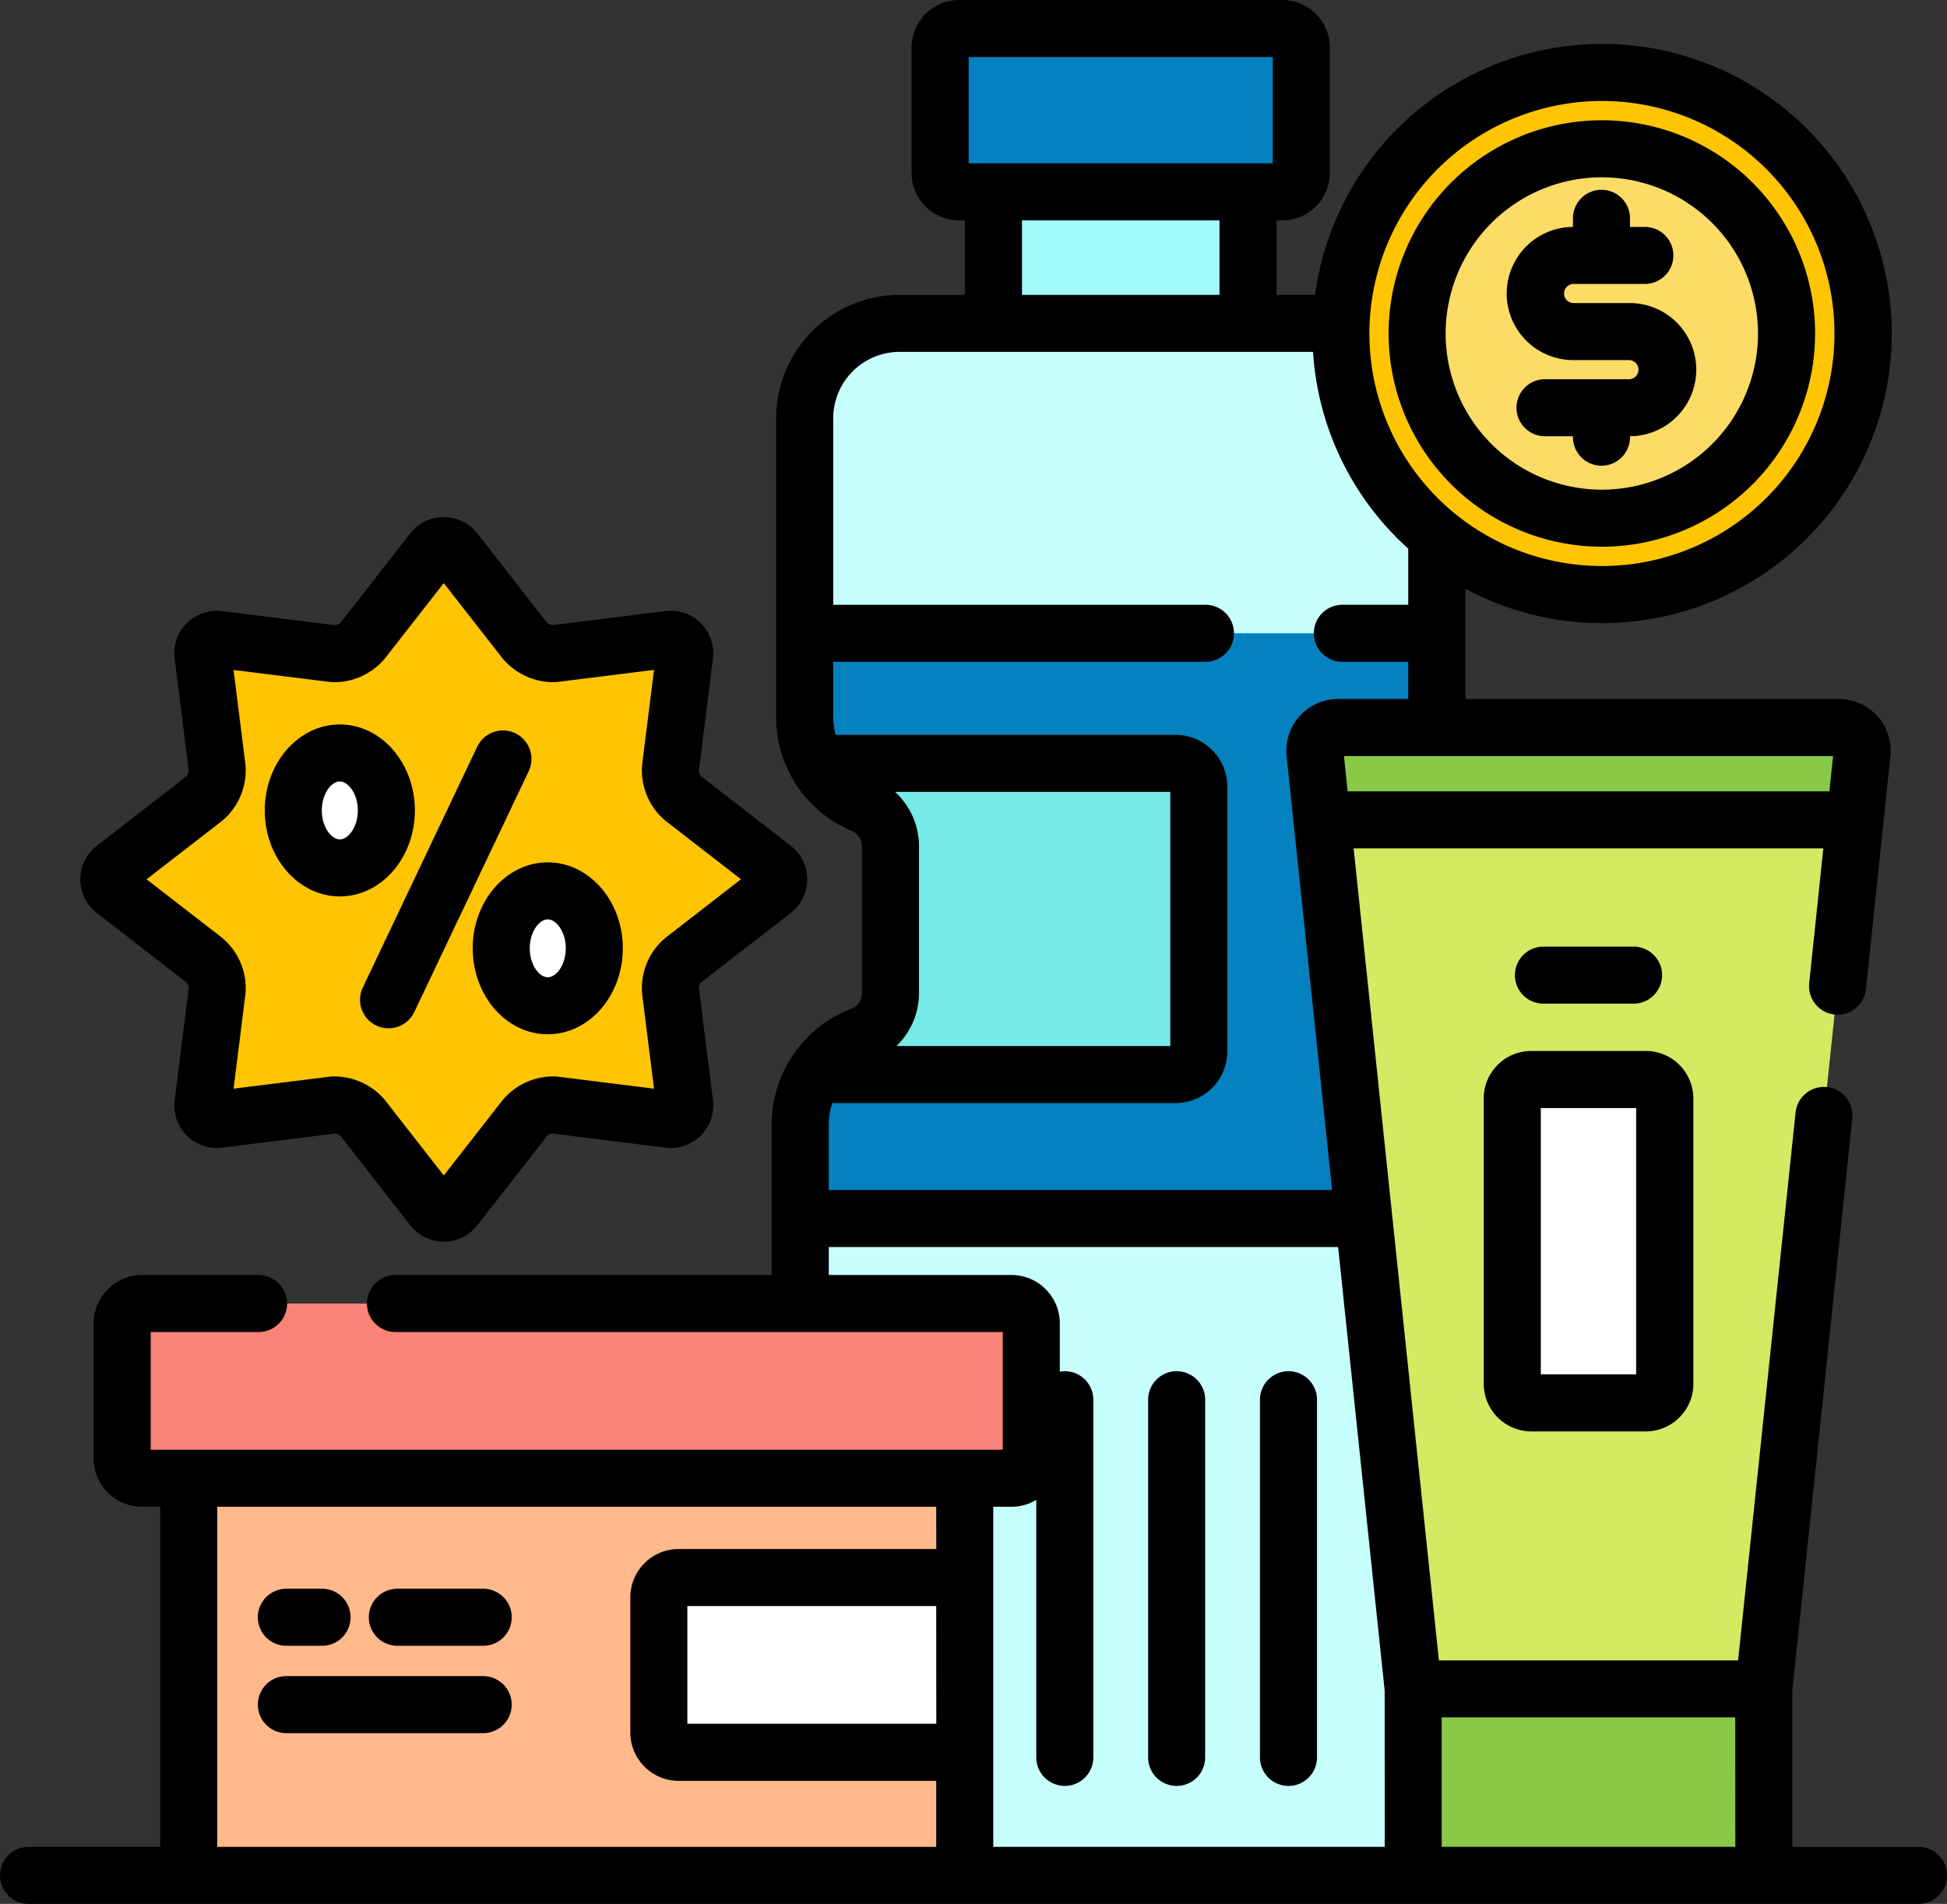 <svg xmlns="http://www.w3.org/2000/svg" width="110.414" height="107.979" viewBox="0 0 110.414 107.979">
  <rect x="0" y="0" width="110.414" height="107.979" fill="#333333" stroke="none"/>
  <g id="productos" transform="translate(0)">
    <path id="Trazado_104752" data-name="Trazado 104752" d="M261.242,50.449h14.437v7.459H261.242Zm0,0" transform="translate(-204.904 -39.57)" fill="#a2f9f9"/>
    <path id="Trazado_104753" data-name="Trazado 104753" d="M247.23,15.684a1.081,1.081,0,0,0,1.078,1.078h18.323a1.081,1.081,0,0,0,1.078-1.078V8.578A1.081,1.081,0,0,0,266.631,7.5H248.308a1.081,1.081,0,0,0-1.078,1.078Zm0,0" transform="translate(-193.914 -5.883)" fill="#0481bf"/>
    <path id="Trazado_104754" data-name="Trazado 104754" d="M241.084,85.611c0-.193.008-.384.014-.576H216.054a5.389,5.389,0,0,0-5.376,5.39v16.937a5.38,5.38,0,0,0,3.3,4.971,2.566,2.566,0,0,1,1.569,2.366v8.321a2.564,2.564,0,0,1-1.651,2.4,5.42,5.42,0,0,0-3.469,5.04v10.167H222.4a1.128,1.128,0,0,1,1.124,1.126v7.658a1.128,1.128,0,0,1-1.124,1.125h-2.65v21.4a1.127,1.127,0,0,1-1.123,1.125h27.632a1.081,1.081,0,0,1-1.078-1.078v-9.5l-5.567-53.038a1.321,1.321,0,0,1,1.337-1.488h5.53a5.4,5.4,0,0,0,.036-.6V97.081a14.785,14.785,0,0,1-5.437-11.47Zm0,0" transform="translate(-165.043 -66.697)" fill="#c7fffd"/>
    <path id="Trazado_104755" data-name="Trazado 104755" d="M239.619,173.389a1.321,1.321,0,0,1,1.337-1.488h5.53a5.4,5.4,0,0,0,.036-.6v-4.746H210.678V171.3a5.379,5.379,0,0,0,3.3,4.971,2.567,2.567,0,0,1,1.569,2.366v8.321a2.565,2.565,0,0,1-1.652,2.4,5.42,5.42,0,0,0-3.469,5.04v5.348h31.964Zm0,0" transform="translate(-165.044 -130.64)" fill="#0481bf"/>
    <path id="Trazado_104756" data-name="Trazado 104756" d="M216.9,203.1a5.379,5.379,0,0,1-2.615-2.341h20.351a1.32,1.32,0,0,1,1.314,1.317v15.016a1.32,1.32,0,0,1-1.314,1.318H214.149a5.39,5.39,0,0,1,2.665-2.223,2.565,2.565,0,0,0,1.652-2.4v-8.321A2.568,2.568,0,0,0,216.9,203.1Zm0,0" transform="translate(-167.967 -157.467)" fill="#75eae7"/>
    <path id="Trazado_104757" data-name="Trazado 104757" d="M371.621,453.669a1.081,1.081,0,0,0,1.078,1.078h17.726a1.081,1.081,0,0,0,1.078-1.078v-9.5H371.621Zm0,0" transform="translate(-291.48 -348.385)" fill="#89c947"/>
    <path id="Trazado_104758" data-name="Trazado 104758" d="M347.637,215.613l5.172,49.289h19.882l5.173-49.289Zm0,0" transform="translate(-272.668 -169.116)" fill="#d5e962"/>
    <path id="Trazado_104759" data-name="Trazado 104759" d="M375.46,191.336H347.119a1.32,1.32,0,0,0-1.337,1.488l.393,3.748H376.4l.393-3.748a1.321,1.321,0,0,0-1.338-1.488Zm0,0" transform="translate(-271.207 -150.074)" fill="#89c947"/>
    <path id="Trazado_104760" data-name="Trazado 104760" d="M406.327,301.157a1.081,1.081,0,0,1-1.078,1.078h-6.486a1.081,1.081,0,0,1-1.078-1.078V284.981a1.081,1.081,0,0,1,1.078-1.078h6.486a1.081,1.081,0,0,1,1.078,1.078Zm0,0" transform="translate(-311.922 -222.678)" fill="#fff"/>
    <path id="Trazado_104761" data-name="Trazado 104761" d="M49.621,388.77v21.4a1.129,1.129,0,0,0,1.125,1.126H92.507a1.128,1.128,0,0,0,1.123-1.126v-21.4Zm0,0" transform="translate(-38.92 -304.931)" fill="#ffb98a"/>
    <path id="Trazado_104762" data-name="Trazado 104762" d="M190.6,414.879H174.373a1.128,1.128,0,0,0-1.124,1.126v7.658a1.128,1.128,0,0,0,1.124,1.126H190.6Zm0,0" transform="translate(-135.888 -325.409)" fill="#fff"/>
    <path id="Trazado_104763" data-name="Trazado 104763" d="M82.557,342.816H33.249a1.128,1.128,0,0,0-1.124,1.126V351.6a1.128,1.128,0,0,0,1.124,1.125H82.557a1.128,1.128,0,0,0,1.124-1.125v-7.658A1.128,1.128,0,0,0,82.557,342.816Zm0,0" transform="translate(-25.197 -268.887)" fill="#fb8276"/>
    <path id="Trazado_104764" data-name="Trazado 104764" d="M46.95,143.842a.8.8,0,0,1,1.327,0l3.942,5.052a2.113,2.113,0,0,0,1.733.717l6.377-.794a.8.8,0,0,1,.936.936l-.8,6.347a2.1,2.1,0,0,0,.718,1.73l5.07,3.93a.8.8,0,0,1,0,1.321l-5.07,3.931a2.1,2.1,0,0,0-.718,1.729l.8,6.348a.8.8,0,0,1-.936.937l-6.377-.8a2.113,2.113,0,0,0-1.734.716L48.276,181a.8.8,0,0,1-1.327,0l-3.942-5.051a2.113,2.113,0,0,0-1.733-.717l-6.378.794a.8.8,0,0,1-.935-.937l.8-6.347a2.1,2.1,0,0,0-.718-1.729L28.97,163.08a.8.8,0,0,1,0-1.321l5.071-3.93a2.1,2.1,0,0,0,.718-1.73l-.8-6.347a.8.8,0,0,1,.936-.937l6.377.8a2.113,2.113,0,0,0,1.733-.717Zm0,0" transform="translate(-22.446 -112.547)" fill="#ffc502"/>
    <path id="Trazado_104765" data-name="Trazado 104765" d="M137.083,237.547c0,1.8-1.182,3.26-2.64,3.26s-2.638-1.46-2.638-3.26,1.181-3.258,2.638-3.258S137.083,235.748,137.083,237.547Zm0,0" transform="translate(-103.38 -183.764)" fill="#fff"/>
    <path id="Trazado_104766" data-name="Trazado 104766" d="M82.4,201.275c0-1.8-1.182-3.259-2.639-3.259s-2.64,1.459-2.64,3.259,1.182,3.26,2.64,3.26S82.4,203.075,82.4,201.275Zm0,0" transform="translate(-60.487 -155.313)" fill="#fff"/>
    <path id="Trazado_104767" data-name="Trazado 104767" d="M382.166,33.863a14.779,14.779,0,1,1-14.778-14.8A14.791,14.791,0,0,1,382.166,33.863Zm0,0" transform="translate(-276.568 -14.949)" fill="#ffc502"/>
    <path id="Trazado_104768" data-name="Trazado 104768" d="M393.566,49.608a10.457,10.457,0,1,0-10.457,10.475A10.467,10.467,0,0,0,393.566,49.608Zm0,0" transform="translate(-292.289 -30.694)" fill="#fcdb67"/>
    <path id="Trazado_104769" data-name="Trazado 104769" d="M108.8,104.745h-7.156V95.872l3.4-32.441a1.617,1.617,0,1,0-3.217-.338L98.567,94.169H81.6L76.764,48.115H103.4l-.8,7.646a1.617,1.617,0,1,0,3.217.338L107.2,42.918a2.938,2.938,0,0,0-2.947-3.274H83.1v-6.25a16.425,16.425,0,1,0-8.521-16.673H72.392V12.5h.325a2.7,2.7,0,0,0,2.7-2.7V2.7a2.7,2.7,0,0,0-2.7-2.7H54.394a2.7,2.7,0,0,0-2.7,2.7V9.8a2.7,2.7,0,0,0,2.7,2.7h.326v4.224h-3.71a7.008,7.008,0,0,0-6.994,7.007V40.665A6.993,6.993,0,0,0,48.3,47.126a.947.947,0,0,1,.579.876v8.321a.954.954,0,0,1-.609.888,7.046,7.046,0,0,0-4.511,6.551v8.549H22.428a1.617,1.617,0,0,0,0,3.235H56.867v6.675H8.546V75.546h6.119a1.617,1.617,0,0,0,0-3.235H8.052a2.746,2.746,0,0,0-2.741,2.744v7.658a2.745,2.745,0,0,0,2.741,2.743H9.084v19.288H1.618a1.617,1.617,0,1,0,0,3.235H108.8a1.617,1.617,0,0,0,0-3.235Zm-4.846-61.865-.211,2H76.425l-.21-2ZM90.82,5.727A13.187,13.187,0,1,1,77.659,18.914,13.19,13.19,0,0,1,90.82,5.727ZM54.933,3.235H72.178V9.262H54.933ZM69.157,12.5v4.224h-11.2V12.5ZM47,63.762a3.745,3.745,0,0,1,.2-1.2H66.667A2.936,2.936,0,0,0,69.6,59.628V44.611a2.936,2.936,0,0,0-2.932-2.934H47.391a3.777,3.777,0,0,1-.14-1.013V37.536h21.11a1.617,1.617,0,1,0,0-3.235H47.252V23.728a3.77,3.77,0,0,1,3.76-3.772h23.45a16.394,16.394,0,0,0,5.4,11.161V34.3H76.125a1.617,1.617,0,0,0,0,3.235h3.735v2.108H75.912a2.938,2.938,0,0,0-2.946,3.274l2.579,24.574H47Zm3.758-18.85h15.61V59.327H50.837a4.2,4.2,0,0,0,1.28-3V48a4.179,4.179,0,0,0-1.363-3.09Zm2.339,52.85H38.979V91.087H53.093Zm0-9.91H38.486A2.745,2.745,0,0,0,35.745,90.6v7.658A2.746,2.746,0,0,0,38.486,101H53.093v3.747H12.319V85.456H53.093Zm25.431,16.892h-22.2V85.456H57.36a2.721,2.721,0,0,0,1.407-.393V99.67a1.617,1.617,0,0,0,3.235,0V79.385a1.617,1.617,0,0,0-1.617-1.617,1.645,1.645,0,0,0-.283.026V75.055a2.746,2.746,0,0,0-2.741-2.744H47V70.727H75.885l2.639,25.148Zm19.882,0H81.759V97.4H98.406Zm0,0"/>
    <path id="Trazado_104770" data-name="Trazado 104770" d="M332.945,360.617a1.618,1.618,0,0,0-1.617,1.617V382.52a1.617,1.617,0,0,0,3.235,0V362.234A1.617,1.617,0,0,0,332.945,360.617Zm0,0" transform="translate(-259.876 -282.849)"/>
    <path id="Trazado_104771" data-name="Trazado 104771" d="M303.535,360.617a1.618,1.618,0,0,0-1.617,1.617V382.52a1.617,1.617,0,1,0,3.235,0V362.234A1.617,1.617,0,0,0,303.535,360.617Zm0,0" transform="translate(-236.808 -282.849)"/>
    <path id="Trazado_104772" data-name="Trazado 104772" d="M390.184,279.1v16.176a2.7,2.7,0,0,0,2.7,2.7h6.486a2.7,2.7,0,0,0,2.7-2.7V279.1a2.7,2.7,0,0,0-2.7-2.7H392.88a2.7,2.7,0,0,0-2.7,2.7Zm3.235.539h5.408v15.1h-5.408Zm0,0" transform="translate(-306.04 -216.795)"/>
    <path id="Trazado_104773" data-name="Trazado 104773" d="M405.1,252.2a1.617,1.617,0,0,0,0-3.235h-5.111a1.617,1.617,0,1,0,0,3.235Zm0,0" transform="translate(-312.461 -195.278)"/>
    <path id="Trazado_104774" data-name="Trazado 104774" d="M69.422,421.059h2.023a1.617,1.617,0,1,0,0-3.235H69.422a1.617,1.617,0,1,0,0,3.235Zm0,0" transform="translate(-53.182 -327.719)"/>
    <path id="Trazado_104775" data-name="Trazado 104775" d="M69.422,444.036H80.583a1.617,1.617,0,0,0,0-3.235H69.422a1.617,1.617,0,0,0,0,3.235Zm0,0" transform="translate(-53.182 -345.741)"/>
    <path id="Trazado_104776" data-name="Trazado 104776" d="M98.6,421.059h4.868a1.617,1.617,0,1,0,0-3.235H98.6a1.617,1.617,0,1,0,0,3.235Zm0,0" transform="translate(-76.066 -327.719)"/>
    <path id="Trazado_104777" data-name="Trazado 104777" d="M22.1,158.474l5.055,3.917a.667.667,0,0,1,.117.282L26.477,169a2.413,2.413,0,0,0,2.74,2.743l6.357-.792a.671.671,0,0,1,.291.12l3.93,5.036a2.417,2.417,0,0,0,3.877,0l3.931-5.036a.667.667,0,0,1,.29-.12l6.358.793A2.413,2.413,0,0,0,56.989,169l-.794-6.328a.657.657,0,0,1,.117-.282l5.054-3.917a2.411,2.411,0,0,0,0-3.878l-5.054-3.917a.656.656,0,0,1-.117-.283l.794-6.327a2.414,2.414,0,0,0-2.74-2.743l-6.357.792a.672.672,0,0,1-.29-.12l-3.931-5.037a2.417,2.417,0,0,0-3.877,0L35.865,142a.68.68,0,0,1-.29.12l-6.358-.793a2.415,2.415,0,0,0-2.74,2.743l.794,6.328a.657.657,0,0,1-.117.282L22.1,154.6a2.411,2.411,0,0,0,0,3.878Zm7.052-5.251a3.722,3.722,0,0,0,1.332-3.21l-.672-5.354,5.383.671a3.019,3.019,0,0,0,.373.023A3.758,3.758,0,0,0,38.4,144l3.33-4.268L45.064,144a3.757,3.757,0,0,0,2.835,1.35,3.019,3.019,0,0,0,.373-.023l5.383-.671-.672,5.353a3.725,3.725,0,0,0,1.332,3.21l4.273,3.311-4.273,3.311a3.723,3.723,0,0,0-1.332,3.21l.672,5.354-5.383-.671a3.019,3.019,0,0,0-.373-.023,3.757,3.757,0,0,0-2.835,1.35l-3.331,4.268-3.33-4.268a3.759,3.759,0,0,0-2.835-1.35,3.016,3.016,0,0,0-.372.023l-5.384.671.672-5.353a3.72,3.72,0,0,0-1.332-3.21l-4.273-3.311Zm0,0" transform="translate(-16.566 -106.662)"/>
    <path id="Trazado_104778" data-name="Trazado 104778" d="M124.305,231.664c0,2.69,1.91,4.877,4.256,4.877s4.257-2.188,4.257-4.877-1.91-4.876-4.257-4.876S124.305,228.976,124.305,231.664Zm4.256-1.641c.483,0,1.023.7,1.023,1.641s-.539,1.643-1.023,1.643-1.021-.7-1.021-1.643S128.079,230.023,128.561,230.023Zm0,0" transform="translate(-97.498 -177.881)"/>
    <path id="Trazado_104779" data-name="Trazado 104779" d="M73.875,200.27c2.347,0,4.257-2.188,4.257-4.877s-1.91-4.877-4.257-4.877-4.257,2.188-4.257,4.877S71.528,200.27,73.875,200.27Zm0-6.519c.483,0,1.022.7,1.022,1.642s-.539,1.643-1.022,1.643-1.023-.7-1.023-1.643S73.392,193.75,73.875,193.75Zm0,0" transform="translate(-54.604 -149.43)"/>
    <path id="Trazado_104780" data-name="Trazado 104780" d="M95.594,208.838a1.617,1.617,0,0,0,2.155-.767l6.488-13.658a1.617,1.617,0,1,0-2.922-1.387l-6.487,13.657A1.617,1.617,0,0,0,95.594,208.838Zm0,0" transform="translate(-74.254 -150.675)"/>
    <path id="Trazado_104781" data-name="Trazado 104781" d="M377.227,55.818a12.093,12.093,0,1,0-12.074-12.093A12.1,12.1,0,0,0,377.227,55.818Zm0-20.95a8.857,8.857,0,1,1-8.839,8.858A8.858,8.858,0,0,1,377.227,34.867Zm0,0" transform="translate(-286.406 -24.811)"/>
    <path id="Trazado_104782" data-name="Trazado 104782" d="M400.093,59.573h3.158a.543.543,0,0,1,0,1.085h-4.782a1.617,1.617,0,1,0,0,3.235h1.586v.051a1.617,1.617,0,0,0,3.235,0V63.89a3.776,3.776,0,0,0-.039-7.552h-3.159a.542.542,0,0,1,0-1.084h4.039a1.617,1.617,0,1,0,0-3.235h-.842v-.488a1.617,1.617,0,1,0-3.235,0v.489a3.776,3.776,0,0,0,.038,7.552Zm0,0" transform="translate(-310.852 -39.15)"/>
  </g>
</svg>

